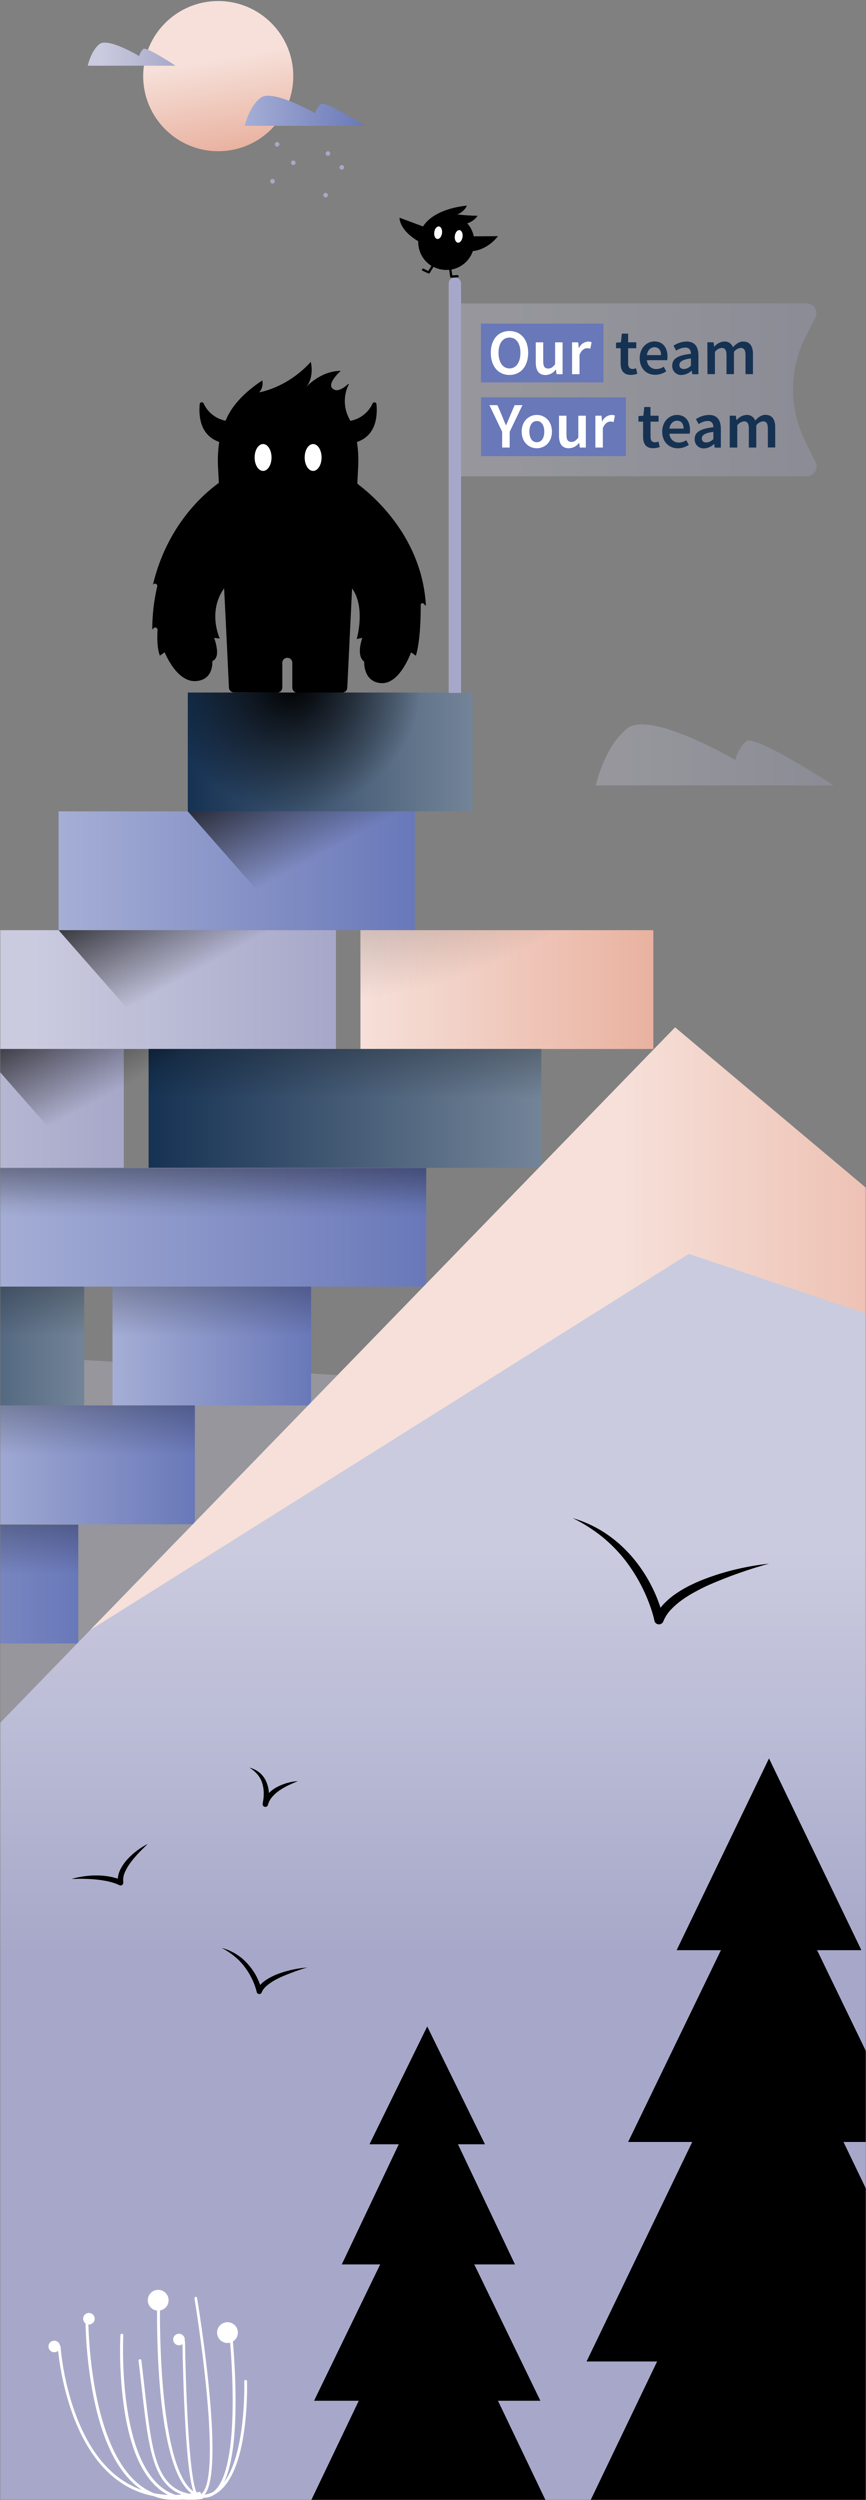 <?xml version="1.0" encoding="UTF-8"?>
<svg width="375px" height="1082px" viewBox="0 0 375 1082" version="1.1" xmlns="http://www.w3.org/2000/svg" xmlns:xlink="http://www.w3.org/1999/xlink">
    <rect x="0" y="0" width="375" height="1082" fill="#808080" stroke="none"/>
    <!-- Generator: Sketch 63.1 (92452) - https://sketch.com -->
    <title>Group 12 Copy</title>
    <desc>Created with Sketch.</desc>
    <defs>
        <rect id="path-1" x="0" y="0" width="375" height="1130"></rect>
        <linearGradient x1="52.87%" y1="48.988%" x2="41.389%" y2="58.848%" id="linearGradient-3">
            <stop stop-color="#CACBDF" offset="15%"></stop>
            <stop stop-color="#A7A8C9" offset="100%"></stop>
        </linearGradient>
        <linearGradient x1="0%" y1="50%" x2="100%" y2="50%" id="linearGradient-4">
            <stop stop-color="#A5AED5" offset="0%"></stop>
            <stop stop-color="#6978B9" offset="100%"></stop>
        </linearGradient>
        <linearGradient x1="0%" y1="50%" x2="100%" y2="50%" id="linearGradient-5">
            <stop stop-color="#F6E0D9" offset="0%"></stop>
            <stop stop-color="#E9B2A0" offset="100%"></stop>
        </linearGradient>
        <linearGradient x1="0%" y1="50%" x2="100.006%" y2="50%" id="linearGradient-6">
            <stop stop-color="#CACBDF" offset="15%"></stop>
            <stop stop-color="#A7A8C9" offset="100%"></stop>
        </linearGradient>
        <linearGradient x1="0%" y1="50%" x2="100%" y2="50%" id="linearGradient-7">
            <stop stop-color="#163253" offset="0%"></stop>
            <stop stop-color="#738498" offset="100%"></stop>
        </linearGradient>
        <radialGradient cx="36.609%" cy="-8.051%" fx="36.609%" fy="-8.051%" r="108.518%" gradientTransform="translate(0.366,-0.081),scale(0.417,1),translate(-0.366,0.081)" id="radialGradient-8">
            <stop stop-color="#000000" offset="0%"></stop>
            <stop stop-color="#000000" stop-opacity="0" offset="100%"></stop>
        </radialGradient>
        <linearGradient x1="0%" y1="50%" x2="99.988%" y2="50%" id="linearGradient-9">
            <stop stop-color="#A5AED5" offset="0%"></stop>
            <stop stop-color="#6978B9" offset="100%"></stop>
        </linearGradient>
        <linearGradient x1="0%" y1="50%" x2="100%" y2="50%" id="linearGradient-10">
            <stop stop-color="#163253" offset="0%"></stop>
            <stop stop-color="#738498" offset="100%"></stop>
        </linearGradient>
        <linearGradient x1="0%" y1="50%" x2="100%" y2="50%" id="linearGradient-11">
            <stop stop-color="#163253" offset="0%"></stop>
            <stop stop-color="#738498" offset="100%"></stop>
        </linearGradient>
        <linearGradient x1="0%" y1="50%" x2="100%" y2="50%" id="linearGradient-12">
            <stop stop-color="#CACBDF" offset="15%"></stop>
            <stop stop-color="#A7A8C9" offset="100%"></stop>
        </linearGradient>
        <linearGradient x1="0%" y1="50.019%" x2="100.011%" y2="50.019%" id="linearGradient-13">
            <stop stop-color="#A5AED5" offset="0%"></stop>
            <stop stop-color="#6978B9" offset="100%"></stop>
        </linearGradient>
        <linearGradient x1="0%" y1="50%" x2="100%" y2="50%" id="linearGradient-14">
            <stop stop-color="#A5AED5" offset="0%"></stop>
            <stop stop-color="#6978B9" offset="100%"></stop>
        </linearGradient>
        <linearGradient x1="0%" y1="50%" x2="100%" y2="50%" id="linearGradient-15">
            <stop stop-color="#A5AED5" offset="0%"></stop>
            <stop stop-color="#6978B9" offset="100%"></stop>
        </linearGradient>
        <radialGradient cx="-17.496%" cy="-394.913%" fx="-17.496%" fy="-394.913%" r="466.566%" gradientTransform="translate(-0.175,-3.949),scale(0.353,1),translate(0.175,3.949)" id="radialGradient-16">
            <stop stop-color="#000000" offset="0%"></stop>
            <stop stop-color="#000000" stop-opacity="0" offset="100%"></stop>
        </radialGradient>
        <linearGradient x1="0.51%" y1="2.509%" x2="55.238%" y2="45.097%" id="linearGradient-17">
            <stop stop-color="#000000" offset="0%"></stop>
            <stop stop-color="#000000" stop-opacity="0" offset="100%"></stop>
        </linearGradient>
        <linearGradient x1="0.5%" y1="2.499%" x2="55.243%" y2="45.096%" id="linearGradient-18">
            <stop stop-color="#000000" offset="0%"></stop>
            <stop stop-color="#000000" stop-opacity="0" offset="100%"></stop>
        </linearGradient>
        <linearGradient x1="0.51%" y1="2.509%" x2="55.247%" y2="45.097%" id="linearGradient-19">
            <stop stop-color="#000000" offset="0%"></stop>
            <stop stop-color="#000000" stop-opacity="0" offset="100%"></stop>
        </linearGradient>
        <linearGradient x1="50%" y1="-131.155%" x2="50%" y2="41.774%" id="linearGradient-20">
            <stop stop-color="#000000" offset="0%"></stop>
            <stop stop-color="#000000" stop-opacity="0" offset="100%"></stop>
        </linearGradient>
        <linearGradient x1="50%" y1="-131.155%" x2="50%" y2="41.793%" id="linearGradient-21">
            <stop stop-color="#000000" offset="0%"></stop>
            <stop stop-color="#000000" stop-opacity="0" offset="100%"></stop>
        </linearGradient>
        <linearGradient x1="50%" y1="-173.318%" x2="50%" y2="30.552%" id="linearGradient-22">
            <stop stop-color="#000000" offset="0%"></stop>
            <stop stop-color="#000000" stop-opacity="0" offset="100%"></stop>
        </linearGradient>
        <linearGradient x1="49.995%" y1="-131.155%" x2="49.995%" y2="41.793%" id="linearGradient-23">
            <stop stop-color="#000000" offset="0%"></stop>
            <stop stop-color="#000000" stop-opacity="0" offset="100%"></stop>
        </linearGradient>
        <linearGradient x1="49.988%" y1="-131.155%" x2="49.988%" y2="41.793%" id="linearGradient-24">
            <stop stop-color="#000000" offset="0%"></stop>
            <stop stop-color="#000000" stop-opacity="0" offset="100%"></stop>
        </linearGradient>
        <linearGradient x1="50.004%" y1="-131.155%" x2="50.004%" y2="41.774%" id="linearGradient-25">
            <stop stop-color="#000000" offset="0%"></stop>
            <stop stop-color="#000000" stop-opacity="0" offset="100%"></stop>
        </linearGradient>
        <linearGradient x1="50%" y1="-131.155%" x2="50%" y2="41.793%" id="linearGradient-26">
            <stop stop-color="#000000" offset="0%"></stop>
            <stop stop-color="#000000" stop-opacity="0" offset="100%"></stop>
        </linearGradient>
        <linearGradient x1="50%" y1="26.587%" x2="50%" y2="55.991%" id="linearGradient-27">
            <stop stop-color="#CACBDF" offset="15%"></stop>
            <stop stop-color="#A7A8C9" offset="100%"></stop>
        </linearGradient>
        <linearGradient x1="51.727%" y1="49.998%" x2="88.479%" y2="49.998%" id="linearGradient-28">
            <stop stop-color="#F6E0D9" offset="0%"></stop>
            <stop stop-color="#E9B2A0" offset="100%"></stop>
        </linearGradient>
        <linearGradient x1="48.177%" y1="39.372%" x2="58.501%" y2="99.577%" id="linearGradient-29">
            <stop stop-color="#F6E0D9" offset="0%"></stop>
            <stop stop-color="#E9B2A0" offset="100%"></stop>
        </linearGradient>
        <linearGradient x1="0%" y1="49.993%" x2="100%" y2="49.993%" id="linearGradient-30">
            <stop stop-color="#CACBDF" offset="15%"></stop>
            <stop stop-color="#A7A8C9" offset="100%"></stop>
        </linearGradient>
        <linearGradient x1="0%" y1="49.949%" x2="100%" y2="49.949%" id="linearGradient-31">
            <stop stop-color="#A5AED5" offset="0%"></stop>
            <stop stop-color="#6978B9" offset="100%"></stop>
        </linearGradient>
        <linearGradient x1="0%" y1="50.014%" x2="100%" y2="50.014%" id="linearGradient-32">
            <stop stop-color="#CACBDF" offset="15%"></stop>
            <stop stop-color="#A7A8C9" offset="100%"></stop>
        </linearGradient>
        <linearGradient x1="3.963%" y1="50.007%" x2="100.019%" y2="50.007%" id="linearGradient-33">
            <stop stop-color="#CACBDF" offset="15%"></stop>
            <stop stop-color="#A7A8C9" offset="100%"></stop>
        </linearGradient>
    </defs>
    <g id="Page-1" stroke="none" stroke-width="1" fill="none" fill-rule="evenodd">
        <g id="Group-12-Copy" transform="translate(0, -48)">
            <mask id="mask-2" fill="white">
                <use xlink:href="#path-1"></use>
            </mask>
            <g id="Mask"></g>
            <g id="Group-12" mask="url(#mask-2)">
                <g transform="translate(-972, 48)">
                    <g id="dateam-illustration-5" stroke-width="1" fill="none" fill-rule="evenodd">
                        <g id="Calque_3" fill-rule="nonzero">
                            <polygon id="Path" fill="url(#linearGradient-3)" opacity="0.3" points="4.54747351e-13 771.81 399.23 585.01 509.12 617.98 688.59 530.07 927.09 583.74 1194.41 599.66 1351.42 599.66 1672.25 702.22 2201.28 1112.44 1532.31 1097.79 477.66 1064.83"></polygon>
                            <rect id="Rectangle" fill="url(#linearGradient-4)" x="997.37" y="351.14" width="154.26" height="51.42"></rect>
                            <rect id="Rectangle" fill="url(#linearGradient-5)" x="1128.08" y="402.56" width="126.83" height="51.42"></rect>
                            <rect id="Rectangle" fill="url(#linearGradient-6)" x="963.21" y="402.56" width="154.26" height="51.42"></rect>
                            <rect id="Rectangle" fill="url(#linearGradient-7)" x="1053.32" y="299.72" width="123.25" height="51.42"></rect>
                            <rect id="Rectangle" fill="url(#radialGradient-8)" style="mix-blend-mode: multiply;" x="1053.32" y="299.72" width="123.25" height="51.42"></rect>
                            <rect id="Rectangle" fill="url(#linearGradient-9)" x="1020.71" y="556.82" width="86" height="51.42"></rect>
                            <rect id="Rectangle" fill="url(#linearGradient-10)" x="897.42" y="556.82" width="111.05" height="51.42"></rect>
                            <rect id="Rectangle" fill="url(#linearGradient-11)" x="1036.35" y="453.98" width="170.04" height="51.42"></rect>
                            <rect id="Rectangle" fill="url(#linearGradient-12)" x="871.33" y="453.98" width="154.26" height="51.42"></rect>
                            <rect id="Rectangle" fill="url(#linearGradient-13)" x="962.51" y="608.24" width="93.86" height="51.42"></rect>
                            <rect id="Rectangle" fill="url(#linearGradient-14)" x="970.06" y="505.4" width="186.5" height="51.42"></rect>
                            <rect id="Rectangle" fill="url(#linearGradient-15)" x="867.45" y="659.84" width="138.45" height="51.42"></rect>
                            <polygon id="Path" fill="url(#radialGradient-16)" style="mix-blend-mode: multiply;" points="1250.62 445.81 1128.08 445.81 1128.08 402.56 1219.83 402.56"></polygon>
                            <polygon id="Path" fill="url(#linearGradient-17)" opacity="0.7" style="mix-blend-mode: multiply;" points="1091.32 394.39 1155.37 394.39 1155.37 351.14 1053.32 351.14"></polygon>
                            <polygon id="Path" fill="url(#linearGradient-18)" opacity="0.7" style="mix-blend-mode: multiply;" points="1035.36 445.81 1099.41 445.81 1099.41 402.56 997.37 402.56"></polygon>
                            <polygon id="Path" fill="url(#linearGradient-19)" opacity="0.7" style="mix-blend-mode: multiply;" points="1001.21 497.23 1065.26 497.23 1065.26 453.98 963.21 453.98"></polygon>
                            <polygon id="Path" fill="url(#linearGradient-17)" opacity="0.7" style="mix-blend-mode: multiply;" points="909.33 548.65 973.38 548.65 973.38 505.4 871.33 505.4"></polygon>
                            <rect id="Rectangle" fill="url(#linearGradient-20)" style="mix-blend-mode: multiply;" x="1036.35" y="453.98" width="170.04" height="51.42"></rect>
                            <rect id="Rectangle" fill="url(#linearGradient-21)" style="mix-blend-mode: multiply;" x="970.06" y="505.4" width="186.5" height="51.42"></rect>
                            <rect id="Rectangle" fill="url(#linearGradient-22)" style="mix-blend-mode: multiply;" x="970.06" y="505.65" width="186.5" height="51.42"></rect>
                            <rect id="Rectangle" fill="url(#linearGradient-23)" style="mix-blend-mode: multiply;" x="897.42" y="556.82" width="111.05" height="51.42"></rect>
                            <rect id="Rectangle" fill="url(#linearGradient-24)" style="mix-blend-mode: multiply;" x="1020.71" y="556.82" width="86" height="51.42"></rect>
                            <rect id="Rectangle" fill="url(#linearGradient-25)" style="mix-blend-mode: multiply;" x="867.45" y="659.84" width="138.45" height="51.42"></rect>
                            <rect id="Rectangle" fill="url(#linearGradient-26)" style="mix-blend-mode: multiply;" x="962.51" y="608.24" width="93.86" height="51.42"></rect>
                            <polygon id="Path" fill="url(#linearGradient-27)" points="105.99 973.93 599.16 659.53 907.14 812.47 1264.33 444.63 1571.73 702.91 1862.17 1166.55 18.34 1166.55"></polygon>
                            <polygon id="Path" fill="url(#linearGradient-28)" points="1264.33 444.63 1011.09 705.42 1270.28 542.65 1454.8 604.67"></polygon>
                            <g id="Group-19" transform="translate(1208, 900.07) scale(-1, 1) translate(-1208, -900.07) translate(1003, 656.07)" fill="#000000">
                                <polygon id="Path" points="68 187.93 108 104.93 148 187.93"></polygon>
                                <polygon id="Path" points="47 270.93 108 144.93 169 270.93"></polygon>
                                <polygon id="Path" points="30 365.93 108.5 202.93 187 365.93"></polygon>
                                <polygon id="Path" points="0 487.93 107.5 263.93 215 487.93"></polygon>
                                <polygon id="Path" points="231 271.93 256.004 220.93 281 271.93"></polygon>
                                <polygon id="Path" points="218 323.93 255.504 244.93 293 323.93"></polygon>
                                <polygon id="Path" points="207 382.93 256 281.93 305 382.93"></polygon>
                                <polygon id="Path" points="189 458.93 255.504 319.93 322 458.93"></polygon>
                                <path d="M308,195.426 C312.058,195.746 316.053,196.588 319.879,197.93 C321.847,198.603 323.724,199.5 325.47,200.602 C326.384,201.173 327.224,201.847 327.973,202.609 C328.774,203.415 329.409,204.361 329.842,205.396 L327.577,205.587 C327.816,204.486 328.147,203.407 328.567,202.358 C328.765,201.831 328.995,201.335 329.208,200.831 L329.929,199.304 C330.974,197.342 332.261,195.51 333.762,193.846 C334.51,193.024 335.303,192.242 336.138,191.503 C337.012,190.803 337.927,190.153 338.878,189.556 C340.771,188.39 342.834,187.504 345,186.93 C343.079,187.939 341.27,189.134 339.599,190.495 C338.761,191.156 337.968,191.867 337.223,192.625 C336.534,193.388 335.798,194.151 335.188,195.006 C333.917,196.65 332.824,198.415 331.925,200.274 C331.023,202.104 330.322,204.02 329.834,205.991 L329.834,206.06 C329.685,206.667 329.054,207.043 328.424,206.9 C328.045,206.789 327.748,206.502 327.632,206.136 C327.086,204.609 325.7,203.373 324.203,202.319 C323.434,201.759 322.627,201.249 321.788,200.793 C320.94,200.342 320.077,199.892 319.182,199.487 C315.547,197.909 311.812,196.553 308,195.426 L308,195.426 Z" id="Path"></path>
                                <path d="M108,20.654 C112.627,21.145 117.217,21.924 121.744,22.988 C126.29,24.034 130.759,25.376 135.123,27.006 C137.326,27.816 139.484,28.735 141.591,29.761 C143.737,30.784 145.804,31.96 147.776,33.279 C149.814,34.611 151.695,36.161 153.386,37.9 C155.181,39.725 156.586,41.885 157.517,44.252 L153.661,44.57 C153.944,43.204 154.259,42.013 154.647,40.767 C155.035,39.52 155.456,38.321 155.884,37.122 C156.78,34.723 157.817,32.377 158.989,30.095 C161.322,25.535 164.207,21.27 167.582,17.39 C169.281,15.467 171.092,13.643 173.007,11.927 C174.953,10.256 177.002,8.705 179.143,7.282 C183.42,4.508 188.089,2.368 193,0.93 C188.501,3.131 184.264,5.812 180.364,8.926 C176.541,12.021 173.095,15.541 170.097,19.415 C165.664,25.217 162.145,31.641 159.66,38.472 C159.239,39.607 158.851,40.751 158.512,41.902 C158.172,43.053 157.833,44.284 157.614,45.309 L157.614,45.356 C157.434,46.219 156.692,46.86 155.797,46.925 C154.902,46.989 154.073,46.462 153.766,45.634 C153.008,43.756 151.897,42.035 150.492,40.56 C149.019,39.003 147.394,37.59 145.641,36.344 C143.833,35.057 141.943,33.885 139.982,32.834 C138.026,31.754 136.013,30.738 133.943,29.817 C125.531,26.154 116.861,23.091 108,20.654 L108,20.654 Z" id="Path"></path>
                                <path d="M312,114.756 C315.093,114.961 318.11,115.803 320.862,117.23 C322.299,117.963 323.608,118.926 324.735,120.08 C325.901,121.311 326.758,122.802 327.233,124.43 C327.351,124.831 327.246,125.265 326.957,125.567 C326.669,125.87 326.241,125.996 325.834,125.897 C325.427,125.798 325.104,125.491 324.987,125.089 L324.987,125.042 L324.987,125.042 C324.597,123.395 324.447,121.7 324.539,120.009 C324.63,118.321 325.01,116.661 325.662,115.102 C325.843,114.717 326.016,114.316 326.22,113.955 C326.424,113.594 326.676,113.241 326.911,112.887 C327.17,112.552 327.448,112.232 327.744,111.929 L328.168,111.466 L328.655,111.074 C329.921,110.038 331.407,109.304 333,108.93 C331.674,109.726 330.485,110.73 329.48,111.906 C328.529,113.031 327.823,114.341 327.406,115.753 C326.994,117.158 326.787,118.616 326.793,120.08 C326.787,120.819 326.824,121.559 326.903,122.294 C326.977,123.013 327.095,123.726 327.257,124.43 L324.987,125.027 C324.62,123.754 323.982,122.575 323.117,121.572 C322.194,120.513 321.138,119.578 319.974,118.792 C318.763,117.966 317.492,117.231 316.172,116.594 C314.797,115.942 313.422,115.345 312,114.756 Z" id="Path"></path>
                                <path d="M377,141.93 C378.606,142.735 380.139,143.686 381.582,144.769 C383.045,145.854 384.407,147.075 385.653,148.415 C386.95,149.787 388.043,151.347 388.899,153.045 C389.836,154.874 390.19,156.959 389.912,159.006 L388.191,157.755 C389.071,157.306 389.992,156.949 390.942,156.691 C391.844,156.425 392.759,156.212 393.685,156.054 C395.502,155.735 397.343,155.579 399.186,155.586 L400.561,155.586 L401.937,155.674 C402.848,155.723 403.76,155.844 404.664,155.965 C405.568,156.086 406.463,156.263 407.352,156.433 C408.24,156.602 409.12,156.868 410,157.102 C409.088,157.102 408.185,157.102 407.289,157.054 C406.393,157.005 405.489,157.054 404.593,157.054 C402.809,157.094 401.033,157.175 399.272,157.36 C397.531,157.534 395.799,157.803 394.085,158.167 C393.237,158.377 392.404,158.61 391.586,158.877 C390.804,159.125 390.042,159.435 389.307,159.804 L389.307,159.804 C388.73,160.098 388.029,159.86 387.735,159.272 C387.62,159.049 387.579,158.795 387.618,158.546 C387.79,156.978 387.517,155.393 386.832,153.981 C386.123,152.434 385.236,150.98 384.191,149.649 C383.68,148.947 383.122,148.278 382.541,147.617 C381.959,146.955 381.385,146.294 380.772,145.656 C379.57,144.422 378.297,143.18 377,141.93 Z" id="Path"></path>
                            </g>
                            <g id="Group-18" transform="translate(1010, 0)">
                                <circle id="Oval" fill="url(#linearGradient-29)" cx="56.5" cy="32.944" r="32.5"></circle>
                                <path d="M0,28.444 L38,28.444 C38,28.444 25.361,20.007 24.038,21.189 C23.183,22.03 22.571,23.097 22.269,24.273 C22.269,24.273 8.75,16.11 5.036,19.104 C1.323,22.097 0,28.444 0,28.444 Z" id="Path" fill="url(#linearGradient-30)"></path>
                                <path d="M68,54.444 L120,54.444 C120,54.444 102.708,43.468 100.894,45.008 C99.079,46.548 98.476,49.028 98.476,49.028 C98.476,49.028 79.973,38.407 74.878,42.302 C69.783,46.197 68,54.444 68,54.444 Z" id="Path" fill="url(#linearGradient-31)"></path>
                                <circle id="Oval" fill="#A7A8C9" cx="104" cy="66.444" r="1"></circle>
                                <circle id="Oval" fill="#A7A8C9" cx="103" cy="84.444" r="1"></circle>
                                <circle id="Oval" fill="#A7A8C9" cx="89" cy="70.444" r="1"></circle>
                                <circle id="Oval" fill="#A7A8C9" cx="110" cy="72.444" r="1"></circle>
                                <circle id="Oval" fill="#A7A8C9" cx="82" cy="62.444" r="1"></circle>
                                <circle id="Oval" fill="#A7A8C9" cx="80" cy="78.444" r="1"></circle>
                            </g>
                            <path d="M1230,339.916 L1333,339.916 C1333,339.916 1298.748,317.639 1295.155,320.754 C1291.562,323.868 1290.361,328.897 1290.361,328.897 C1290.361,328.897 1253.712,307.338 1243.65,315.242 C1233.589,323.146 1230,339.916 1230,339.916 Z" id="Path" fill="url(#linearGradient-32)" opacity="0.3"></path>
                        </g>
                        <g id="Calque_2-2" transform="translate(1037, 156)" fill-rule="nonzero">
                            <path d="M89.72,53.32 C89.84,50.97 89.96,48.75 90.06,46.69 C90.302,42.883 90.138,39.062 89.57,35.29 C98.04,32.42 98.49,23.75 98.02,18.92 C97.988,18.519 97.688,18.192 97.293,18.123 C96.897,18.055 96.505,18.263 96.34,18.63 C94.538,22.551 90.943,25.352 86.7,26.14 L86.6,25.96 C86.48,25.7 86.36,25.45 86.22,25.2 C83.749,20.598 83.667,15.083 86,10.41 C86.055,10.341 86.044,10.24 85.975,10.185 C85.906,10.13 85.805,10.141 85.75,10.21 C84.47,11.37 81.84,13.44 79.99,12.74 C75.22,10.94 82.56,4.5 82.56,4.5 C73.62,4.5 67.48,11.63 67.48,11.63 C71.33,7.06 69.57,0.63 69.57,0.63 C59.28,11.97 47.23,13.8 47.23,13.8 C48.491,12.405 48.994,10.484 48.58,8.65 C38.24,15.43 34.25,22.07 32.7,26.09 C28.499,25.281 24.949,22.491 23.17,18.6 C22.999,18.239 22.609,18.036 22.215,18.103 C21.821,18.171 21.521,18.493 21.48,18.89 C21.02,23.72 21.48,32.39 29.93,35.26 C29.368,39.029 29.204,42.847 29.44,46.65 C29.547,48.65 29.657,50.757 29.77,52.97 C22.87,57.97 7.29,71.63 1.23,97.03 L1.59,96.73 C1.912,96.532 2.318,96.532 2.64,96.731 C2.961,96.93 3.143,97.293 3.11,97.67 C1.656,103.824 0.928,110.127 0.94,116.45 L1.62,115.77 C1.913,115.543 2.307,115.497 2.645,115.65 C2.982,115.803 3.207,116.13 3.23,116.5 C3.03,119.5 2.96,124.42 4.23,127.76 L6.3,126.28 C6.3,126.28 11.3,139.03 19.5,138.77 C27.7,138.51 26.95,130.1 26.95,130.1 C26.95,130.1 29.39,129.49 28.95,125.23 C28.761,123.469 28.351,121.739 27.73,120.08 L30.17,120.35 C30.17,120.35 24.73,108.89 32.05,98.6 C33.05,118.1 33.85,135.72 34.13,141.6 C34.183,142.754 35.135,143.661 36.29,143.66 L55.07,143.72 C56.27,143.72 57.244,142.75 57.25,141.55 L57.25,131 C57.195,130.191 57.595,129.42 58.288,128.999 C58.98,128.578 59.85,128.578 60.542,128.999 C61.235,129.42 61.635,130.191 61.58,131 L61.58,141.62 C61.58,142.196 61.809,142.747 62.216,143.154 C62.623,143.561 63.174,143.79 63.75,143.79 L83.22,143.73 C84.373,143.726 85.322,142.821 85.38,141.67 C85.66,135.81 86.51,118.18 87.46,98.67 C93.46,106.92 89.46,120.57 89.46,120.57 L91.9,120.03 C89.06,128.56 92.71,130.32 92.71,130.32 C92.71,130.32 92.17,139.26 100.19,139.65 C108.21,140.04 113,126.31 113,126.31 L115.08,127.79 C117.08,121.12 117.21,110.16 117.17,105.79 C117.164,105.486 117.345,105.21 117.625,105.093 C117.905,104.976 118.228,105.043 118.44,105.26 L119.44,106.26 C117.9,77.47 98,59.58 89.72,53.32 Z" id="Path" fill="#000000"></path>
                            <ellipse id="Oval" fill="#FFFFFF" cx="48.92" cy="41.99" rx="3.66" ry="5.82"></ellipse>
                            <ellipse id="Oval" fill="#FFFFFF" cx="70.59" cy="41.99" rx="3.66" ry="5.82"></ellipse>
                        </g>
                        <g id="Drapeau" transform="translate(1145, 89)" fill-rule="nonzero">
                            <path d="M23.17,42.31 L176.31,42.31 C177.782,42.31 179.148,43.074 179.917,44.329 C180.686,45.584 180.748,47.149 180.08,48.46 L175.89,56.67 C168.659,70.847 168.563,87.61 175.63,101.87 L180.18,111.03 C180.83,112.34 180.757,113.892 179.988,115.135 C179.219,116.379 177.862,117.137 176.4,117.14 L24.53,117.14" id="Path" fill="url(#linearGradient-33)" opacity="0.3"></path>
                            <path d="M24,31.07 L24,31.07 C24.705,31.07 25.382,31.35 25.881,31.849 C26.38,32.348 26.66,33.025 26.66,33.73 L26.66,210.87 L21.3,210.87 L21.3,33.73 C21.3,33.018 21.586,32.335 22.093,31.835 C22.601,31.335 23.288,31.059 24,31.07 L24,31.07 Z" id="Path" fill="#A7A8C9"></path>
                            <rect id="Rectangle" fill="#6978B9" x="35.28" y="82.96" width="62.74" height="25.44"></rect>
                            <rect id="Rectangle" fill="#6978B9" x="35.25" y="51.05" width="53.06" height="25.44"></rect>
                            <path d="M39.53,63.69 C39.53,57.76 42.84,54.26 47.62,54.26 C52.4,54.26 55.71,57.77 55.71,63.69 C55.71,69.61 52.4,73.28 47.62,73.28 C42.84,73.28 39.53,69.63 39.53,63.69 Z M52.36,63.69 C52.36,59.58 50.5,57.08 47.62,57.08 C44.74,57.08 42.87,59.58 42.87,63.69 C42.87,67.8 44.73,70.45 47.62,70.45 C50.51,70.45 52.36,67.81 52.36,63.69 Z" id="Shape" fill="#FFFFFF"></path>
                            <path d="M59,67.8 L59,59.16 L62.23,59.16 L62.23,67.39 C62.23,69.65 62.88,70.5 64.38,70.5 C65.59,70.5 66.38,69.94 67.38,68.6 L67.38,59.16 L70.61,59.16 L70.61,72.94 L68,72.94 L67.75,70.94 L67.66,70.94 C66.642,72.386 64.998,73.265 63.23,73.31 C60.25,73.28 59,71.28 59,67.8 Z" id="Path" fill="#FFFFFF"></path>
                            <path d="M74.72,59.16 L77.36,59.16 L77.61,61.62 L77.7,61.62 C78.393,60.037 79.898,58.962 81.62,58.82 C82.154,58.794 82.688,58.89 83.18,59.1 L82.62,61.91 C82.161,61.763 81.682,61.688 81.2,61.69 C80.1,61.69 78.78,62.44 77.95,64.53 L77.95,72.94 L74.72,72.94 L74.72,59.16 Z" id="Path" fill="#FFFFFF"></path>
                            <path d="M95.75,68.27 L95.75,61.71 L93.75,61.71 L93.75,59.29 L95.88,59.14 L96.26,55.38 L99,55.38 L99,59.14 L102.52,59.14 L102.52,61.71 L99,61.71 L99,68.27 C99,69.89 99.63,70.69 101,70.69 C101.492,70.668 101.976,70.559 102.43,70.37 L102.98,72.75 C102.077,73.072 101.128,73.244 100.17,73.26 C96.93,73.26 95.75,71.25 95.75,68.27 Z" id="Path" fill="#163253"></path>
                            <path d="M104,66 C104,61.52 107.11,58.76 110.35,58.76 C114.08,58.76 116.04,61.46 116.04,65.3 C116.041,65.83 115.994,66.359 115.9,66.88 L107.15,66.88 C107.173,67.929 107.616,68.924 108.379,69.644 C109.142,70.364 110.162,70.748 111.21,70.71 C112.351,70.691 113.461,70.344 114.41,69.71 L115.51,71.71 C114.12,72.667 112.477,73.189 110.79,73.21 C107,73.26 104,70.59 104,66 Z M113.25,64.68 C113.25,62.56 112.25,61.27 110.42,61.27 C108.81,61.27 107.42,62.47 107.12,64.68 L113.25,64.68 Z" id="Shape" fill="#163253"></path>
                            <path d="M118.09,69.22 C118.09,66.22 120.54,64.73 126.19,64.12 C126.19,62.64 125.56,61.41 123.69,61.41 C122.301,61.497 120.962,61.964 119.82,62.76 L118.63,60.61 C120.31,59.489 122.271,58.862 124.29,58.8 C127.73,58.8 129.43,60.92 129.43,64.8 L129.43,72.96 L126.78,72.96 L126.53,71.43 L126.44,71.43 C125.289,72.549 123.773,73.213 122.17,73.3 C121.069,73.365 119.994,72.956 119.214,72.176 C118.434,71.396 118.025,70.321 118.09,69.22 L118.09,69.22 Z M126.19,69.22 L126.19,66.12 C122.46,66.59 121.19,67.57 121.19,68.96 C121.19,70.18 122.02,70.71 123.19,70.71 C124.348,70.637 125.428,70.104 126.19,69.23 L126.19,69.22 Z" id="Shape" fill="#163253"></path>
                            <path d="M133.31,59.14 L136,59.14 L136.25,61.02 L136.33,61.02 C137.374,59.724 138.91,58.92 140.57,58.8 C142.251,58.664 143.812,59.679 144.37,61.27 C145.69,59.87 147.05,58.8 148.8,58.8 C151.71,58.8 153.05,60.8 153.05,64.28 L153.05,72.92 L149.82,72.92 L149.82,64.69 C149.82,62.43 149.15,61.57 147.7,61.57 C146.546,61.726 145.505,62.348 144.82,63.29 L144.82,72.92 L141.59,72.92 L141.59,64.69 C141.59,62.43 140.91,61.57 139.47,61.57 C138.314,61.731 137.272,62.351 136.58,63.29 L136.58,72.92 L133.35,72.92 L133.31,59.14 Z" id="Path" fill="#163253"></path>
                            <path d="M44.45,97.87 L38.93,86.34 L42.41,86.34 L44.41,91.03 C44.95,92.4 45.47,93.67 46.05,95.03 L46.16,95.03 C46.74,93.63 47.32,92.36 47.85,91.03 L49.85,86.34 L53.23,86.34 L47.7,97.87 L47.7,104.69 L44.45,104.69 L44.45,97.87 Z" id="Path" fill="#FFFFFF"></path>
                            <path d="M52.9,97.81 C52.9,93.22 56.02,90.57 59.46,90.57 C62.9,90.57 66,93.22 66,97.81 C66,102.4 62.89,105 59.46,105 C56.03,105 52.9,102.38 52.9,97.81 Z M62.69,97.81 C62.69,95.05 61.48,93.21 59.46,93.21 C57.44,93.21 56.23,95.05 56.23,97.81 C56.23,100.57 57.44,102.39 59.46,102.39 C61.48,102.39 62.69,100.57 62.69,97.81 Z" id="Shape" fill="#FFFFFF"></path>
                            <path d="M69.06,99.55 L69.06,90.91 L72.29,90.91 L72.29,99.14 C72.29,101.4 72.94,102.26 74.43,102.26 C75.64,102.26 76.43,101.69 77.43,100.35 L77.43,90.91 L80.67,90.91 L80.67,104.69 L78.07,104.69 L77.82,102.69 L77.73,102.69 C76.698,104.113 75.057,104.968 73.3,105 C70.35,105 69.06,103 69.06,99.55 Z" id="Path" fill="#FFFFFF"></path>
                            <path d="M84.81,90.91 L87.46,90.91 L87.71,93.37 L87.8,93.37 C88.491,91.79 89.992,90.715 91.71,90.57 C92.245,90.542 92.778,90.638 93.27,90.85 L92.71,93.66 C92.255,93.512 91.779,93.438 91.3,93.44 C90.2,93.44 88.87,94.19 88.04,96.29 L88.04,104.69 L84.81,104.69 L84.81,90.91 Z" id="Path" fill="#FFFFFF"></path>
                            <path d="M105.47,100 L105.47,93.48 L103.47,93.48 L103.47,91.06 L105.6,90.91 L105.99,87.15 L108.67,87.15 L108.67,90.91 L112.18,90.91 L112.18,93.48 L108.7,93.48 L108.7,100 C108.7,101.62 109.33,102.42 110.7,102.42 C111.195,102.397 111.682,102.288 112.14,102.1 L112.69,104.48 C111.784,104.802 110.831,104.975 109.87,104.99 C106.64,105 105.47,103 105.47,100 Z" id="Path" fill="#163253"></path>
                            <path d="M113.75,97.81 C113.75,93.33 116.86,90.57 120.11,90.57 C123.83,90.57 125.79,93.27 125.79,97.12 C125.796,97.647 125.749,98.173 125.65,98.69 L116.91,98.69 C116.933,99.739 117.376,100.734 118.139,101.454 C118.902,102.174 119.922,102.558 120.97,102.52 C122.111,102.501 123.221,102.154 124.17,101.52 L125.27,103.52 C123.876,104.476 122.23,104.997 120.54,105.02 C116.74,105 113.75,102.36 113.75,97.81 Z M123,96.49 C123,94.37 122.06,93.08 120.17,93.08 C118.57,93.08 117.17,94.28 116.87,96.49 L123,96.49 Z" id="Shape" fill="#163253"></path>
                            <path d="M127.81,101 C127.81,98.05 130.25,96.51 135.91,95.9 C135.91,94.42 135.27,93.19 133.41,93.19 C132.021,93.277 130.682,93.744 129.54,94.54 L128.35,92.39 C130.025,91.265 131.983,90.634 134,90.57 C137.45,90.57 139.14,92.69 139.14,96.57 L139.14,104.73 L136.49,104.73 L136.25,103.2 L136.16,103.2 C135.006,104.32 133.486,104.984 131.88,105.07 C130.783,105.132 129.712,104.722 128.935,103.945 C128.158,103.168 127.748,102.097 127.81,101 L127.81,101 Z M135.91,101 L135.91,97.9 C132.17,98.37 130.91,99.35 130.91,100.74 C130.91,101.96 131.74,102.49 132.91,102.49 C134.069,102.414 135.149,101.877 135.91,101 Z" id="Shape" fill="#163253"></path>
                            <path d="M143,90.91 L145.65,90.91 L145.9,92.79 L146,92.79 C147.036,91.49 148.571,90.684 150.23,90.57 C151.889,90.443 153.431,91.436 154,93 C155.32,91.6 156.69,90.53 158.44,90.53 C161.34,90.53 162.69,92.53 162.69,96.01 L162.69,104.65 L159.5,104.65 L159.5,96.46 C159.5,94.2 158.82,93.35 157.38,93.35 C156.224,93.501 155.179,94.119 154.49,95.06 L154.49,104.69 L151.26,104.69 L151.26,96.46 C151.26,94.2 150.59,93.35 149.14,93.35 C147.988,93.506 146.949,94.123 146.26,95.06 L146.26,104.69 L143,104.69 L143,90.91 Z" id="Path" fill="#163253"></path>
                            <path d="M-6.50521303e-19,5.21 L10.15,9 C10.32,8.76 10.49,8.52 10.68,8.28 L10.68,8.28 C16.16,0.84 29.2,0 29.2,0 C28.352,1.768 26.844,3.133 25,3.8 C27.931,4.15 30.878,4.343 33.83,4.38 C32.74,5.943 31.16,7.097 29.34,7.66 C30.774,9.275 31.754,11.242 32.18,13.36 L32.18,13.28 L42.64,13.21 C42.64,13.21 38.43,19 31.76,19.66 C30.338,23.803 26.796,26.859 22.49,27.66 L22.84,30.18 L25.09,30.06 C25.222,30.049 25.353,30.093 25.452,30.182 C25.55,30.271 25.608,30.397 25.61,30.53 C25.618,30.663 25.573,30.793 25.485,30.893 C25.397,30.992 25.273,31.052 25.14,31.06 L22.43,31.2 L22.43,31.2 C22.181,31.198 21.969,31.016 21.93,30.77 L21.52,27.77 C20.484,27.873 19.439,27.846 18.41,27.69 C17.121,27.489 15.872,27.084 14.71,26.49 L13.1,29.14 C13.006,29.287 12.845,29.377 12.67,29.38 C12.593,29.38 12.517,29.359 12.45,29.32 L10,28.19 C9.758,28.058 9.661,27.759 9.78,27.51 C9.905,27.265 10.204,27.167 10.45,27.29 L12.45,28.29 L13.81,26.06 C10.149,23.772 7.976,19.715 8.1,15.4 C-0.32,10.41 -6.50521303e-19,5.21 -6.50521303e-19,5.21 Z" id="Path" fill="#000000"></path>
                            <ellipse id="Oval" fill="#FFFFFF" transform="translate(25.624, 13.308) rotate(-82.15) translate(-25.624, -13.308) " cx="25.624" cy="13.308" rx="2.74" ry="1.69"></ellipse>
                            <ellipse id="Oval" fill="#FFFFFF" transform="translate(16.725, 11.716) rotate(-82.15) translate(-16.725, -11.716) " cx="16.725" cy="11.716" rx="2.74" ry="1.69"></ellipse>
                        </g>
                    </g>
                    <path d="M1040.5,991 C1042.985,991 1045,993.015 1045,995.5 C1045,997.727 1043.382,999.577 1041.257,999.937 C1041.224,1015.502 1042.099,1068.508 1055.727,1078.22 C1054.118,1073.499 1052.902,1062.517 1052.01,1044.925 C1051.32,1031.417 1051.073,1018.206 1051.015,1014.487 C1050.595,1014.809 1050.07,1015 1049.5,1015 C1048.119,1015 1047,1013.881 1047,1012.5 C1047,1011.119 1048.119,1010 1049.5,1010 C1050.881,1010 1052,1011.119 1052,1012.5 C1052,1012.69 1051.979,1012.874 1051.939,1013.052 C1052.043,1013.151 1052.112,1013.294 1052.126,1013.456 C1052.328,1029.656 1053.612,1071.145 1057.106,1078.696 C1057.491,1078.619 1057.877,1078.539 1058.265,1078.454 C1058.425,1078.421 1058.591,1078.454 1058.726,1078.545 C1058.862,1078.636 1058.955,1078.778 1058.987,1078.939 C1059.02,1079.097 1058.99,1079.262 1058.904,1079.397 C1058.918,1079.415 1058.929,1079.436 1058.94,1079.458 C1059.385,1079.219 1059.77,1078.853 1060.053,1078.392 C1068.132,1066.893 1056.321,995.385 1056.214,994.674 C1056.187,994.355 1056.388,994.067 1056.676,994.01 C1056.964,993.953 1057.245,994.146 1057.322,994.455 C1057.815,997.423 1069.333,1067.223 1060.956,1079.132 C1060.836,1079.32 1060.703,1079.497 1060.56,1079.661 C1061.857,1079.479 1063.111,1079.079 1064.272,1078.481 C1064.609,1078.236 1064.925,1077.957 1065.216,1077.646 C1075.194,1067.796 1072.786,1027.443 1071.662,1013.845 C1071.292,1013.947 1070.902,1014 1070.5,1014 C1068.015,1014 1066,1011.985 1066,1009.5 C1066,1007.015 1068.015,1005 1070.5,1005 C1072.985,1005 1075,1007.015 1075,1009.5 C1075,1011.123 1074.141,1012.545 1072.853,1013.336 C1073.306,1018.691 1074.007,1028.606 1074,1039.117 C1074,1055.738 1072.321,1067.511 1069.016,1074.26 C1078.639,1061.49 1077.787,1030.949 1077.773,1030.628 C1077.766,1030.325 1077.972,1030.066 1078.254,1030.002 L1078.351,1029.988 C1078.686,1029.979 1078.965,1030.245 1078.978,1030.584 C1079.088,1036.809 1078.79,1043.034 1078.086,1049.218 C1076.516,1062.635 1073.235,1071.954 1068.335,1076.922 C1067.332,1077.996 1066.167,1078.88 1064.896,1079.548 C1063.682,1080.401 1062.248,1080.905 1060.749,1080.99 C1060.495,1081.002 1060.241,1081.003 1059.987,1080.993 L1059.965,1081.077 L1059.965,1081.077 C1059.891,1081.286 1059.709,1081.44 1059.489,1081.482 C1058.236,1081.722 1056.969,1081.879 1055.694,1081.953 C1054.237,1082.05 1052.786,1081.996 1051.361,1081.798 C1050.767,1081.862 1050.17,1081.911 1049.571,1081.946 C1045.756,1082.192 1041.963,1081.596 1038.455,1080.235 C1032.554,1079.096 1027.174,1076.684 1022.366,1073.006 C1002.486,1057.847 997.977,1025.274 997.158,1017.369 C996.718,1017.762 996.137,1018 995.5,1018 C994.119,1018 993,1016.881 993,1015.5 C993,1014.119 994.119,1013 995.5,1013 C996.751,1013 997.788,1013.919 997.971,1015.119 C998.102,1015.215 998.195,1015.364 998.217,1015.539 C998.217,1015.933 1000.954,1055.137 1023.102,1072.03 C1026.286,1074.462 1029.726,1076.323 1033.41,1077.61 C1033.061,1077.377 1032.717,1077.135 1032.378,1076.884 C1022.561,1069.67 1015.644,1055.126 1011.817,1033.668 C1010.188,1024.368 1009.259,1014.961 1009.036,1005.526 C1008.408,1005.073 1008,1004.334 1008,1003.5 C1008,1002.119 1009.119,1001 1010.5,1001 C1011.881,1001 1013,1002.119 1013,1003.5 C1013,1004.881 1011.881,1006 1010.5,1006 C1010.423,1006 1010.346,1005.996 1010.271,1005.99 C1010.568,1016.765 1013.01,1061.127 1033.115,1075.902 C1034.905,1077.218 1036.795,1078.267 1038.781,1079.048 C1040.714,1079.416 1042.706,1079.644 1044.754,1079.732 C1043.188,1078.941 1041.717,1077.951 1040.381,1076.775 C1032.488,1069.959 1027.355,1056.734 1025.127,1037.468 C1024.119,1028.544 1023.787,1019.558 1024.132,1010.585 C1024.14,1010.421 1024.214,1010.266 1024.338,1010.156 C1024.463,1010.046 1024.627,1009.991 1024.793,1010.001 C1024.96,1010.01 1025.116,1010.084 1025.227,1010.206 C1025.338,1010.329 1025.395,1010.49 1025.385,1010.654 C1025.36,1011.145 1022.899,1060.046 1041.211,1075.848 C1043.293,1077.645 1045.577,1078.948 1048.053,1079.754 C1048.921,1079.729 1049.798,1079.68 1050.684,1079.607 C1038.064,1074.951 1036.248,1058.896 1033.309,1032.941 C1032.9,1029.347 1032.481,1025.607 1032.004,1021.695 C1031.967,1021.357 1032.202,1021.051 1032.534,1021.006 C1032.695,1020.983 1032.857,1021.028 1032.985,1021.129 C1033.113,1021.231 1033.195,1021.38 1033.213,1021.543 C1033.695,1025.504 1034.109,1029.225 1034.519,1032.824 C1037.696,1060.92 1039.434,1076.272 1053.897,1079.246 C1054.223,1079.199 1054.549,1079.149 1054.877,1079.097 C1040.726,1068.429 1039.921,1015.749 1040.005,999.968 C1037.752,999.726 1036,997.818 1036,995.5 C1036,993.015 1038.015,991 1040.5,991 Z" id="Combined-Shape" fill="#FFFFFF" fill-rule="nonzero"></path>
                </g>
            </g>
        </g>
    </g>
</svg>